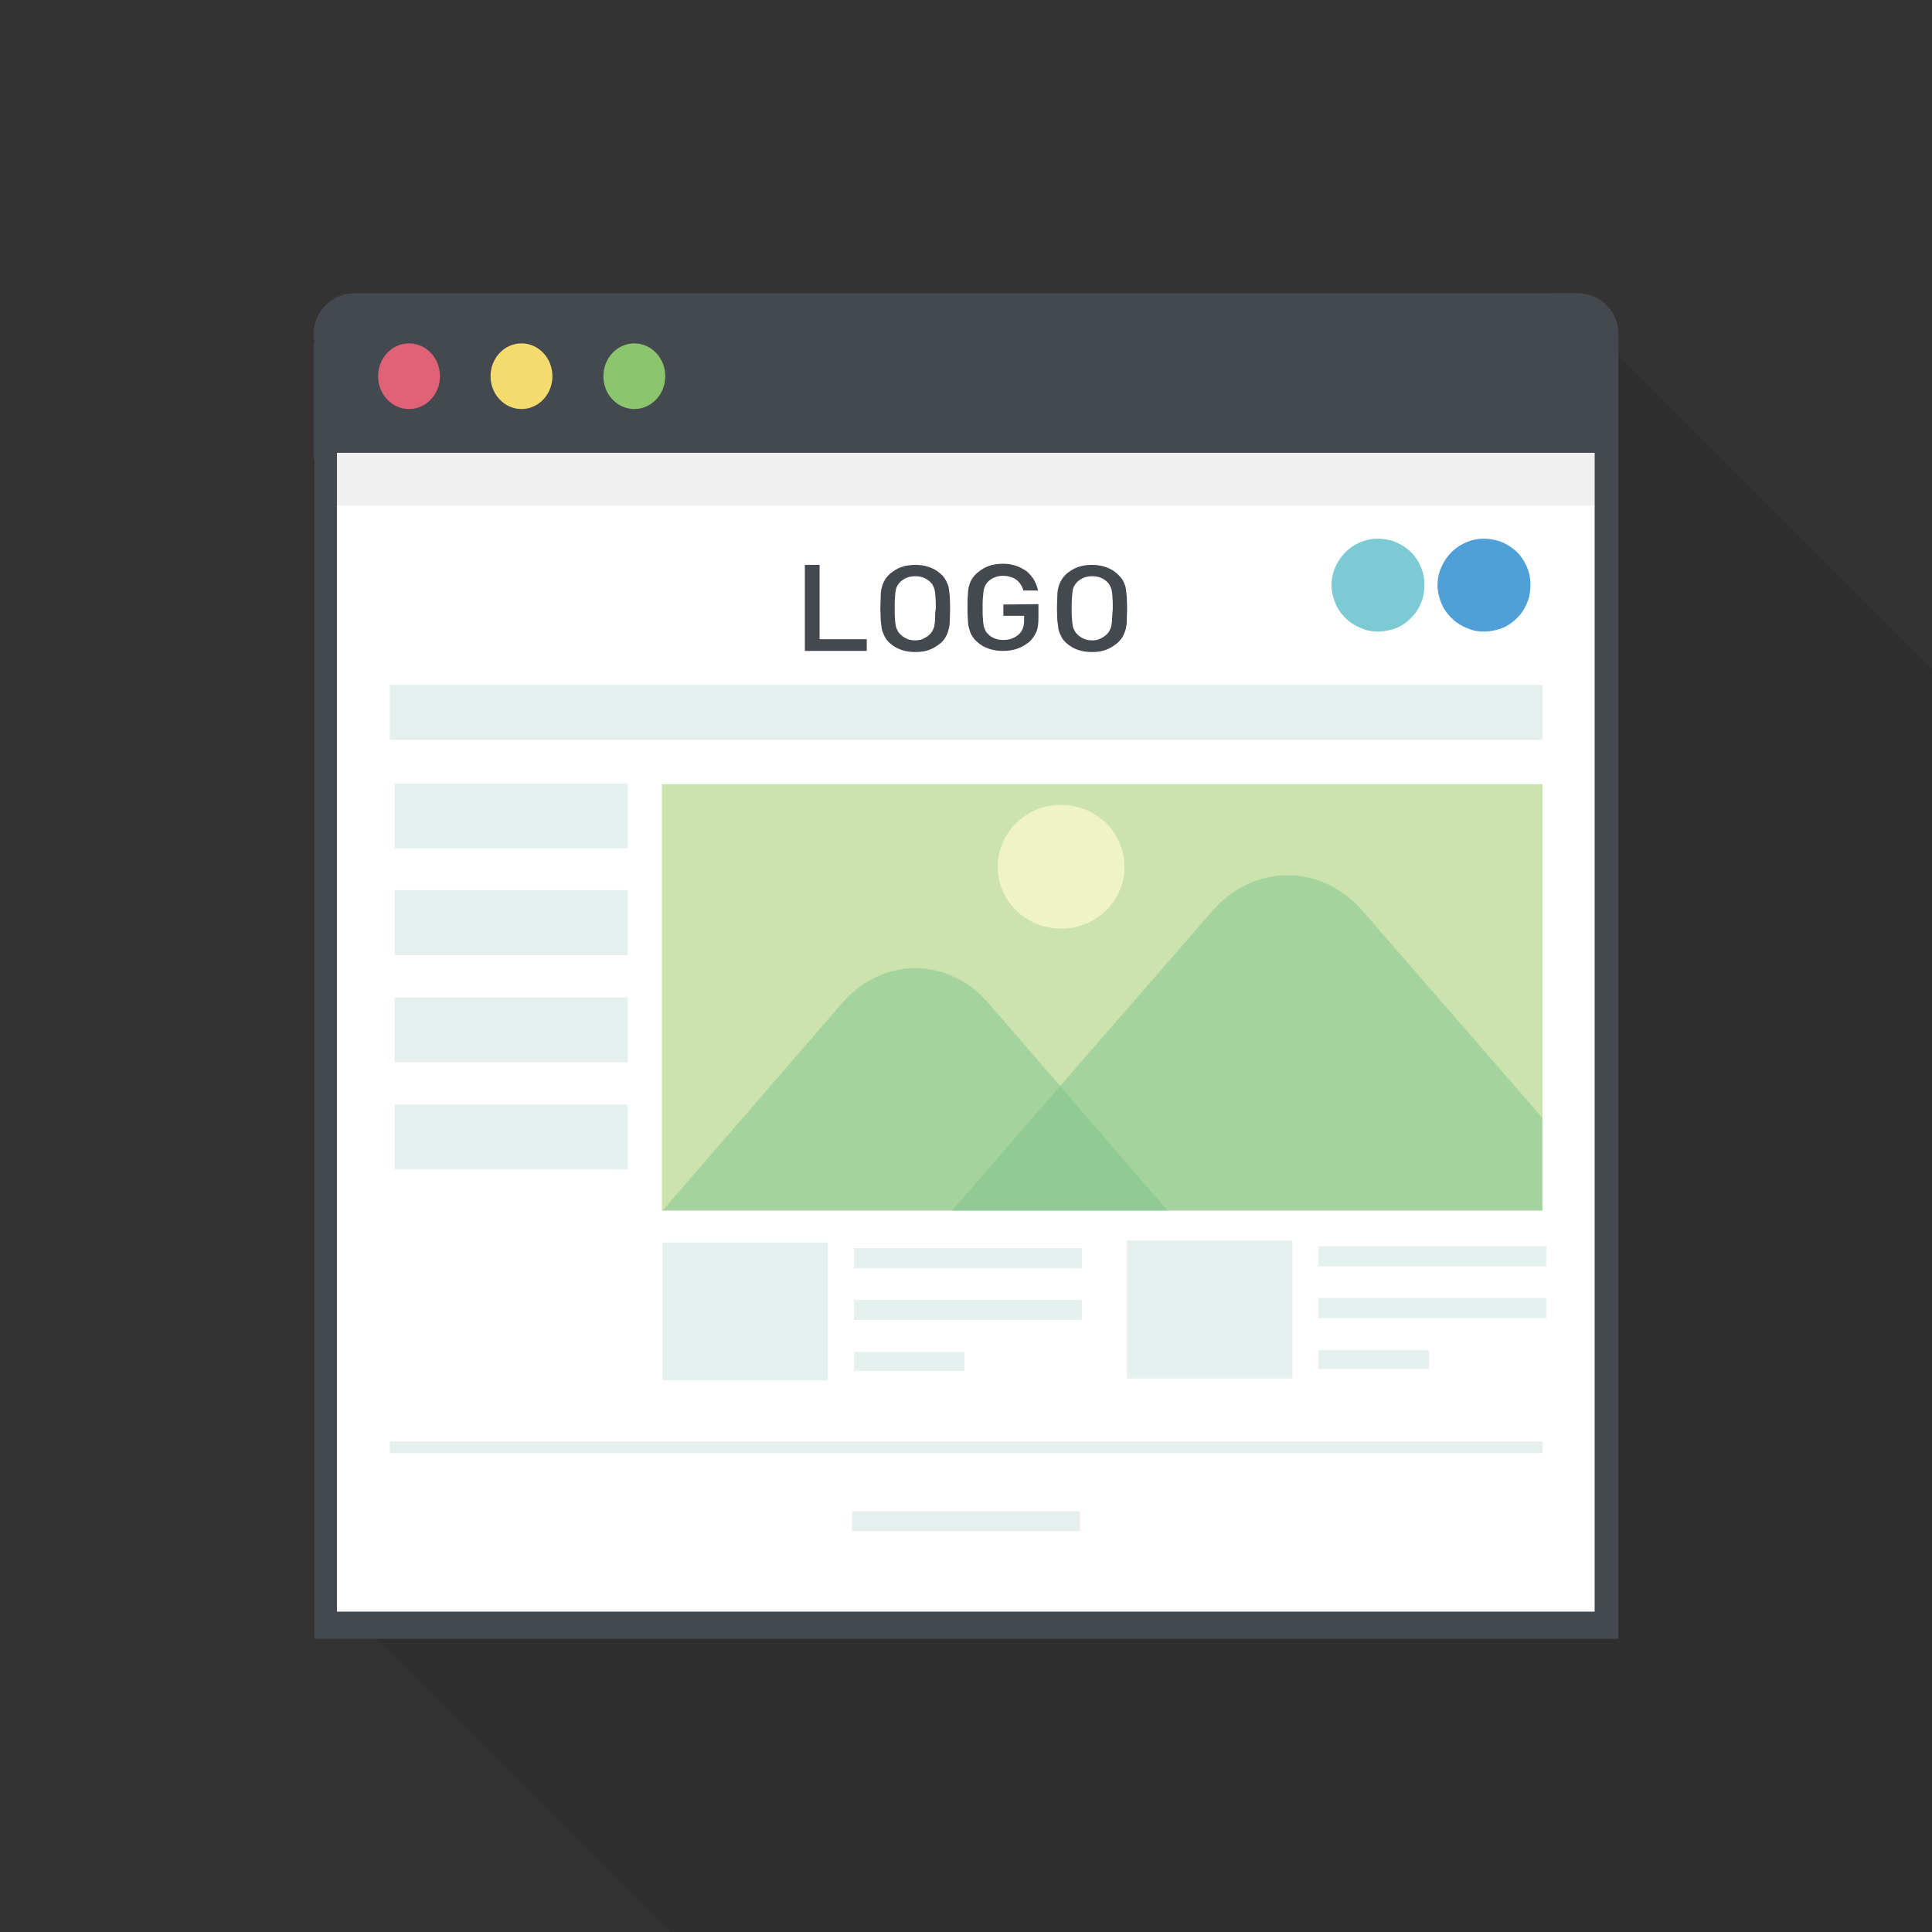 <?xml version="1.0" encoding="utf-8"?>
<!-- Generator: Adobe Illustrator 22.1.0, SVG Export Plug-In . SVG Version: 6.00 Build 0)  -->
<svg version="1.1" id="_x31_" xmlns="http://www.w3.org/2000/svg" xmlns:xlink="http://www.w3.org/1999/xlink" x="0px" y="0px"
	 viewBox="0 0 512 512" style="enable-background:new 0 0 512 512;" xml:space="preserve">
<rect x="0" y="0" width="512" height="512" fill="#333333" stroke="none"/>
<style type="text/css">
	.st0{display:none;fill:#9AD4DA;}
	.st1{opacity:0.1;fill:#040000;enable-background:new    ;}
	.st2{fill:#44494F;}
	.st3{fill:#FFFFFF;}
	.st4{opacity:6.000000e-02;fill:#0D0D0D;enable-background:new    ;}
	.st5{fill:#8BC66F;}
	.st6{fill:#F4DB6D;}
	.st7{fill:#E06276;}
	.st8{opacity:0.5;}
	.st9{fill:#CDE3DF;}
	.st10{opacity:0.5;fill:#C9E5E1;enable-background:new    ;}
	.st11{fill:#C9E5E1;}
	.st12{opacity:0.5;fill:#CDE3DF;enable-background:new    ;}
	.st13{fill:#7BCAD4;}
	.st14{fill:#4F9FD8;}
	.st15{fill:#CCE3AE;}
	.st16{opacity:0.8;fill:#F9F8C9;enable-background:new    ;}
	.st17{fill:#7BC48E;}
</style>
<g>
	<rect class="st0" width="512" height="512"/>
	<path class="st1" d="M512,177.4V512H177.6l-77.7-77.7l-7.2-7.2l-3.4-3.4l-6.1-6.1V121.7h-0.2V90.9h0.3c-0.2-0.8-0.3-1.6-0.3-2.4
		c0-5.9,4.8-10.8,10.8-10.8h318.4L512,177.4z"/>
	<g>
		<path class="st2" d="M428.9,88.5v345.8H83.3V121.7h-0.2V90.9h0.3c-0.2-0.8-0.3-1.6-0.3-2.4c0-5.9,4.8-10.8,10.8-10.8h324.2
			C424.1,77.7,428.9,82.5,428.9,88.5z"/>
		<rect x="89.3" y="120" class="st3" width="333.3" height="307.1"/>
		<rect x="89.3" y="120" class="st4" width="333.3" height="14"/>
		<g>
			<ellipse class="st5" cx="168.1" cy="99.7" rx="8.2" ry="8.7"/>
			<ellipse class="st6" cx="138.2" cy="99.7" rx="8.2" ry="8.7"/>
			<ellipse class="st7" cx="108.4" cy="99.7" rx="8.2" ry="8.7"/>
		</g>
		<g class="st8">
			<g>
				<rect x="175.6" y="329.3" class="st9" width="43.8" height="36.5"/>
				<g>
					<rect x="226.3" y="358.3" class="st9" width="29.3" height="5"/>
					<rect x="226.3" y="330.8" class="st9" width="60.4" height="5.3"/>
					<rect x="226.3" y="344.5" class="st9" width="60.4" height="5.3"/>
				</g>
			</g>
			<g>
				<rect x="175.6" y="329.3" class="st10" width="43.8" height="36.5"/>
				<g class="st8">
					<rect x="226.3" y="358.3" class="st11" width="29.3" height="5"/>
					<rect x="226.3" y="330.8" class="st11" width="60.4" height="5.3"/>
					<rect x="226.3" y="344.5" class="st11" width="60.4" height="5.3"/>
				</g>
			</g>
		</g>
		<rect x="225.8" y="400.5" class="st12" width="60.4" height="5.3"/>
		<g>
			<rect x="104.6" y="207.6" class="st12" width="61.8" height="17.2"/>
			<rect x="104.6" y="235.9" class="st12" width="61.8" height="17.2"/>
			<rect x="104.6" y="264.3" class="st12" width="61.8" height="17.2"/>
			<rect x="104.6" y="292.7" class="st12" width="61.8" height="17.2"/>
		</g>
		<rect x="103.3" y="181.5" class="st12" width="305.5" height="14.6"/>
		<rect x="103.3" y="382" class="st12" width="305.5" height="3.1"/>
		<g class="st8">
			<g>
				<rect x="298.7" y="328.8" class="st9" width="43.8" height="36.5"/>
				<g>
					<rect x="349.4" y="357.8" class="st9" width="29.3" height="5"/>
					<rect x="349.4" y="330.3" class="st9" width="60.4" height="5.3"/>
					<rect x="349.4" y="344" class="st9" width="60.4" height="5.3"/>
				</g>
			</g>
			<g>
				<rect x="298.7" y="328.8" class="st10" width="43.8" height="36.5"/>
				<g class="st8">
					<rect x="349.4" y="357.8" class="st11" width="29.3" height="5"/>
					<rect x="349.4" y="330.3" class="st11" width="60.4" height="5.3"/>
					<rect x="349.4" y="344" class="st11" width="60.4" height="5.3"/>
				</g>
			</g>
		</g>
		<path class="st13" d="M377.2,152.2c-0.5-2-1.5-3.9-2.8-5.4c-1.4-1.5-3.2-2.7-5.2-3.4c-0.2-0.1-0.4-0.1-0.7-0.2
			c-2-0.5-3.9-0.6-5.8-0.2c-2.2,0.5-4.2,1.5-5.9,3.1l9.1,9.2l0,0l0,0l0,0l0,0.1l0,0l0-0.1l-9.1-9.2c-1.6,1.5-2.8,3.5-3.5,5.7
			c-0.6,2.3-0.6,4.6,0.1,6.7c0.6,2.1,1.8,4.1,3.5,5.6c0,0,0,0,0,0c1.4,1.3,3.1,2.2,5,2.8c0.2,0.1,0.4,0.1,0.7,0.2
			c2.1,0.5,4.3,0.3,6.3-0.3c0,0,0,0,0.1,0c2-0.6,3.7-1.7,5.1-3.2l0,0l0,0l0,0l0,0c1.4-1.4,2.4-3.2,3-5.3
			C377.6,156.1,377.6,154.1,377.2,152.2z"/>
		<path class="st14" d="M405.3,152.2c-0.5-2-1.5-3.9-2.8-5.4c-1.4-1.5-3.2-2.7-5.2-3.4c-0.2-0.1-0.4-0.1-0.7-0.2
			c-2-0.5-3.9-0.6-5.8-0.2c-2.2,0.5-4.2,1.5-5.9,3.1l9.1,9.2l0,0h0l0,0l0,0.1l0,0l0-0.1l-9.1-9.2c-1.6,1.5-2.8,3.5-3.5,5.7
			c-0.6,2.3-0.6,4.6,0.1,6.7c0.6,2.1,1.8,4.1,3.5,5.6c0,0,0,0,0,0c1.4,1.3,3.1,2.2,5,2.8c0.2,0.1,0.4,0.1,0.7,0.2
			c2.1,0.5,4.3,0.3,6.3-0.3c0,0,0,0,0.1,0c2-0.6,3.7-1.7,5.1-3.2l0,0l0,0l0,0l0,0c1.4-1.4,2.4-3.2,3-5.3
			C405.7,156.1,405.7,154.1,405.3,152.2z"/>
		<g>
			<path class="st2" d="M217.2,169.4v-19.7h-3.9v22.8h16.4v-3.1L217.2,169.4L217.2,169.4z"/>
			<path class="st2" d="M251.7,158c-0.1-0.9-0.2-1.7-0.3-2.4c-0.2-0.7-0.5-1.4-0.8-1.9c-0.3-0.6-0.8-1.2-1.4-1.7
				c-0.9-0.8-1.8-1.3-2.9-1.7c-1.1-0.4-2.4-0.6-3.7-0.6c-1.4,0-2.7,0.2-3.8,0.6c-1.1,0.4-2,1-2.9,1.7c-0.6,0.6-1.1,1.1-1.4,1.7
				c-0.4,0.6-0.6,1.2-0.8,1.9c-0.2,0.7-0.3,1.5-0.3,2.4c0,0.9-0.1,2-0.1,3.2c0,1.2,0.1,2.3,0.1,3.2c0.1,0.9,0.2,1.7,0.3,2.4
				c0.2,0.7,0.5,1.4,0.8,2c0.3,0.6,0.8,1.2,1.4,1.7c0.9,0.8,1.8,1.3,2.9,1.7c1.1,0.4,2.4,0.6,3.8,0.6c1.4,0,2.7-0.2,3.7-0.6
				c1.1-0.4,2-1,2.9-1.7c0.6-0.5,1.1-1.1,1.4-1.7c0.4-0.6,0.6-1.3,0.8-2c0.2-0.7,0.3-1.5,0.3-2.4c0-0.9,0.1-2,0.1-3.2
				C251.8,159.9,251.7,158.9,251.7,158z M247.8,164c0,0.8-0.1,1.4-0.2,1.9c-0.1,0.5-0.3,0.9-0.5,1.3c-0.2,0.4-0.5,0.7-0.8,1
				c-0.5,0.5-1.1,0.8-1.7,1.1c-0.6,0.3-1.3,0.4-2.1,0.4c-0.8,0-1.5-0.1-2.1-0.4c-0.7-0.3-1.2-0.6-1.7-1.1c-0.3-0.3-0.6-0.6-0.8-1
				c-0.2-0.4-0.4-0.8-0.5-1.3c-0.1-0.5-0.2-1.2-0.2-1.9c-0.1-0.7-0.1-1.7-0.1-2.8c0-1.1,0-2.1,0.1-2.9c0-0.8,0.1-1.4,0.2-1.9
				c0.1-0.6,0.3-1,0.5-1.3c0.2-0.4,0.5-0.7,0.8-1c1-0.9,2.3-1.4,3.9-1.4c1.5,0,2.8,0.5,3.8,1.4c0.3,0.3,0.6,0.6,0.8,1
				s0.4,0.8,0.5,1.3c0.1,0.6,0.2,1.2,0.2,1.9c0.1,0.8,0.1,1.7,0.1,2.9C247.8,162.3,247.8,163.2,247.8,164z"/>
			<path class="st2" d="M265.9,160.2v3h5.5v1.2c0,0.8-0.1,1.4-0.3,2c-0.2,0.6-0.5,1.1-1,1.6c-0.5,0.5-1.1,0.9-1.9,1.2
				c-0.7,0.3-1.5,0.4-2.4,0.4c-1.5,0-2.8-0.5-3.8-1.4c-0.3-0.3-0.6-0.6-0.8-1c-0.2-0.4-0.4-0.8-0.5-1.3c-0.1-0.6-0.2-1.2-0.2-1.9
				c-0.1-0.8-0.1-1.7-0.1-2.9s0-2.1,0.1-2.9c0.1-0.8,0.1-1.4,0.2-1.9c0.2-0.6,0.3-1,0.5-1.3c0.2-0.4,0.5-0.7,0.8-1
				c1-0.9,2.3-1.4,3.8-1.4c1.4,0,2.6,0.4,3.5,1c0.9,0.7,1.6,1.7,1.9,2.9h3.9c-0.2-0.9-0.5-1.8-1-2.7c-0.5-0.8-1.1-1.6-1.9-2.3
				c-0.8-0.6-1.7-1.1-2.8-1.5c-1.1-0.4-2.3-0.6-3.6-0.6c-1.4,0-2.7,0.2-3.8,0.6c-1.1,0.4-2,1-2.9,1.7c-0.7,0.6-1.1,1.1-1.5,1.7
				c-0.4,0.6-0.6,1.2-0.8,1.9c-0.2,0.7-0.3,1.5-0.3,2.4c-0.1,0.9-0.1,2-0.1,3.2c0,1.2,0,2.3,0.1,3.2c0,0.9,0.1,1.7,0.3,2.4
				c0.2,0.7,0.4,1.4,0.8,2c0.4,0.6,0.8,1.2,1.5,1.7c0.8,0.8,1.8,1.3,2.9,1.7c1.1,0.4,2.4,0.6,3.8,0.6c1.4,0,2.7-0.2,3.8-0.6
				c1.2-0.4,2.3-1.1,3.3-1.9c0.8-0.8,1.4-1.7,1.8-2.7s0.5-2.3,0.5-3.7v-3.5L265.9,160.2L265.9,160.2z"/>
			<path class="st2" d="M298.6,158c-0.1-0.9-0.2-1.7-0.3-2.4c-0.2-0.7-0.5-1.4-0.8-1.9c-0.4-0.6-0.9-1.2-1.5-1.7
				c-0.9-0.8-1.8-1.3-2.9-1.7c-1.1-0.4-2.4-0.6-3.7-0.6c-1.4,0-2.7,0.2-3.8,0.6c-1.1,0.4-2,1-2.9,1.7c-0.6,0.6-1.1,1.1-1.4,1.7
				c-0.4,0.6-0.6,1.2-0.8,1.9c-0.2,0.7-0.3,1.5-0.3,2.4c0,0.9-0.1,2-0.1,3.2c0,1.2,0.1,2.3,0.1,3.2c0.1,0.9,0.2,1.7,0.3,2.4
				c0.2,0.7,0.5,1.4,0.8,2c0.3,0.6,0.8,1.2,1.4,1.7c0.9,0.8,1.8,1.3,2.9,1.7c1.1,0.4,2.4,0.6,3.8,0.6c1.4,0,2.7-0.2,3.7-0.6
				c1.1-0.4,2-1,2.9-1.7c0.6-0.5,1.1-1.1,1.5-1.7c0.3-0.6,0.6-1.3,0.8-2c0.2-0.7,0.3-1.5,0.3-2.4c0-0.9,0.1-2,0.1-3.2
				C298.7,159.9,298.6,158.9,298.6,158z M294.7,164c0,0.8-0.1,1.4-0.2,1.9c-0.1,0.5-0.3,0.9-0.5,1.3c-0.2,0.4-0.5,0.7-0.8,1
				c-0.5,0.5-1.1,0.8-1.7,1.1c-0.6,0.3-1.3,0.4-2.1,0.4c-0.8,0-1.5-0.1-2.1-0.4c-0.7-0.3-1.2-0.6-1.7-1.1c-0.3-0.3-0.6-0.6-0.8-1
				c-0.2-0.4-0.4-0.8-0.5-1.3c-0.1-0.5-0.2-1.2-0.2-1.9c-0.1-0.7-0.1-1.7-0.1-2.8c0-1.1,0-2.1,0.1-2.9c0-0.8,0.1-1.4,0.2-1.9
				c0.1-0.6,0.3-1,0.5-1.3c0.2-0.4,0.5-0.7,0.8-1c1-0.9,2.3-1.4,3.9-1.4c1.5,0,2.8,0.5,3.8,1.4c0.3,0.3,0.6,0.6,0.8,1
				c0.2,0.4,0.4,0.8,0.5,1.3c0.1,0.6,0.2,1.2,0.2,1.9c0.1,0.8,0.1,1.7,0.1,2.9C294.8,162.3,294.8,163.2,294.7,164z"/>
		</g>
		<g>
			<rect x="175.4" y="207.8" class="st15" width="233.4" height="113"/>
			<ellipse class="st16" cx="281.2" cy="229.7" rx="16.8" ry="16.4"/>
			<g class="st8">
				<path class="st17" d="M309.4,320.8H175.6l47.6-55c10.6-12.3,28.1-12.3,38.7,0l18.1,20.9L309.4,320.8z"/>
			</g>
			<g class="st8">
				<path class="st17" d="M408.7,296.2v24.6H252.3l29.6-34.1l39.4-45.3c10.9-12.6,28.9-12.6,39.8,0L408.7,296.2z"/>
			</g>
		</g>
	</g>
</g>
</svg>
